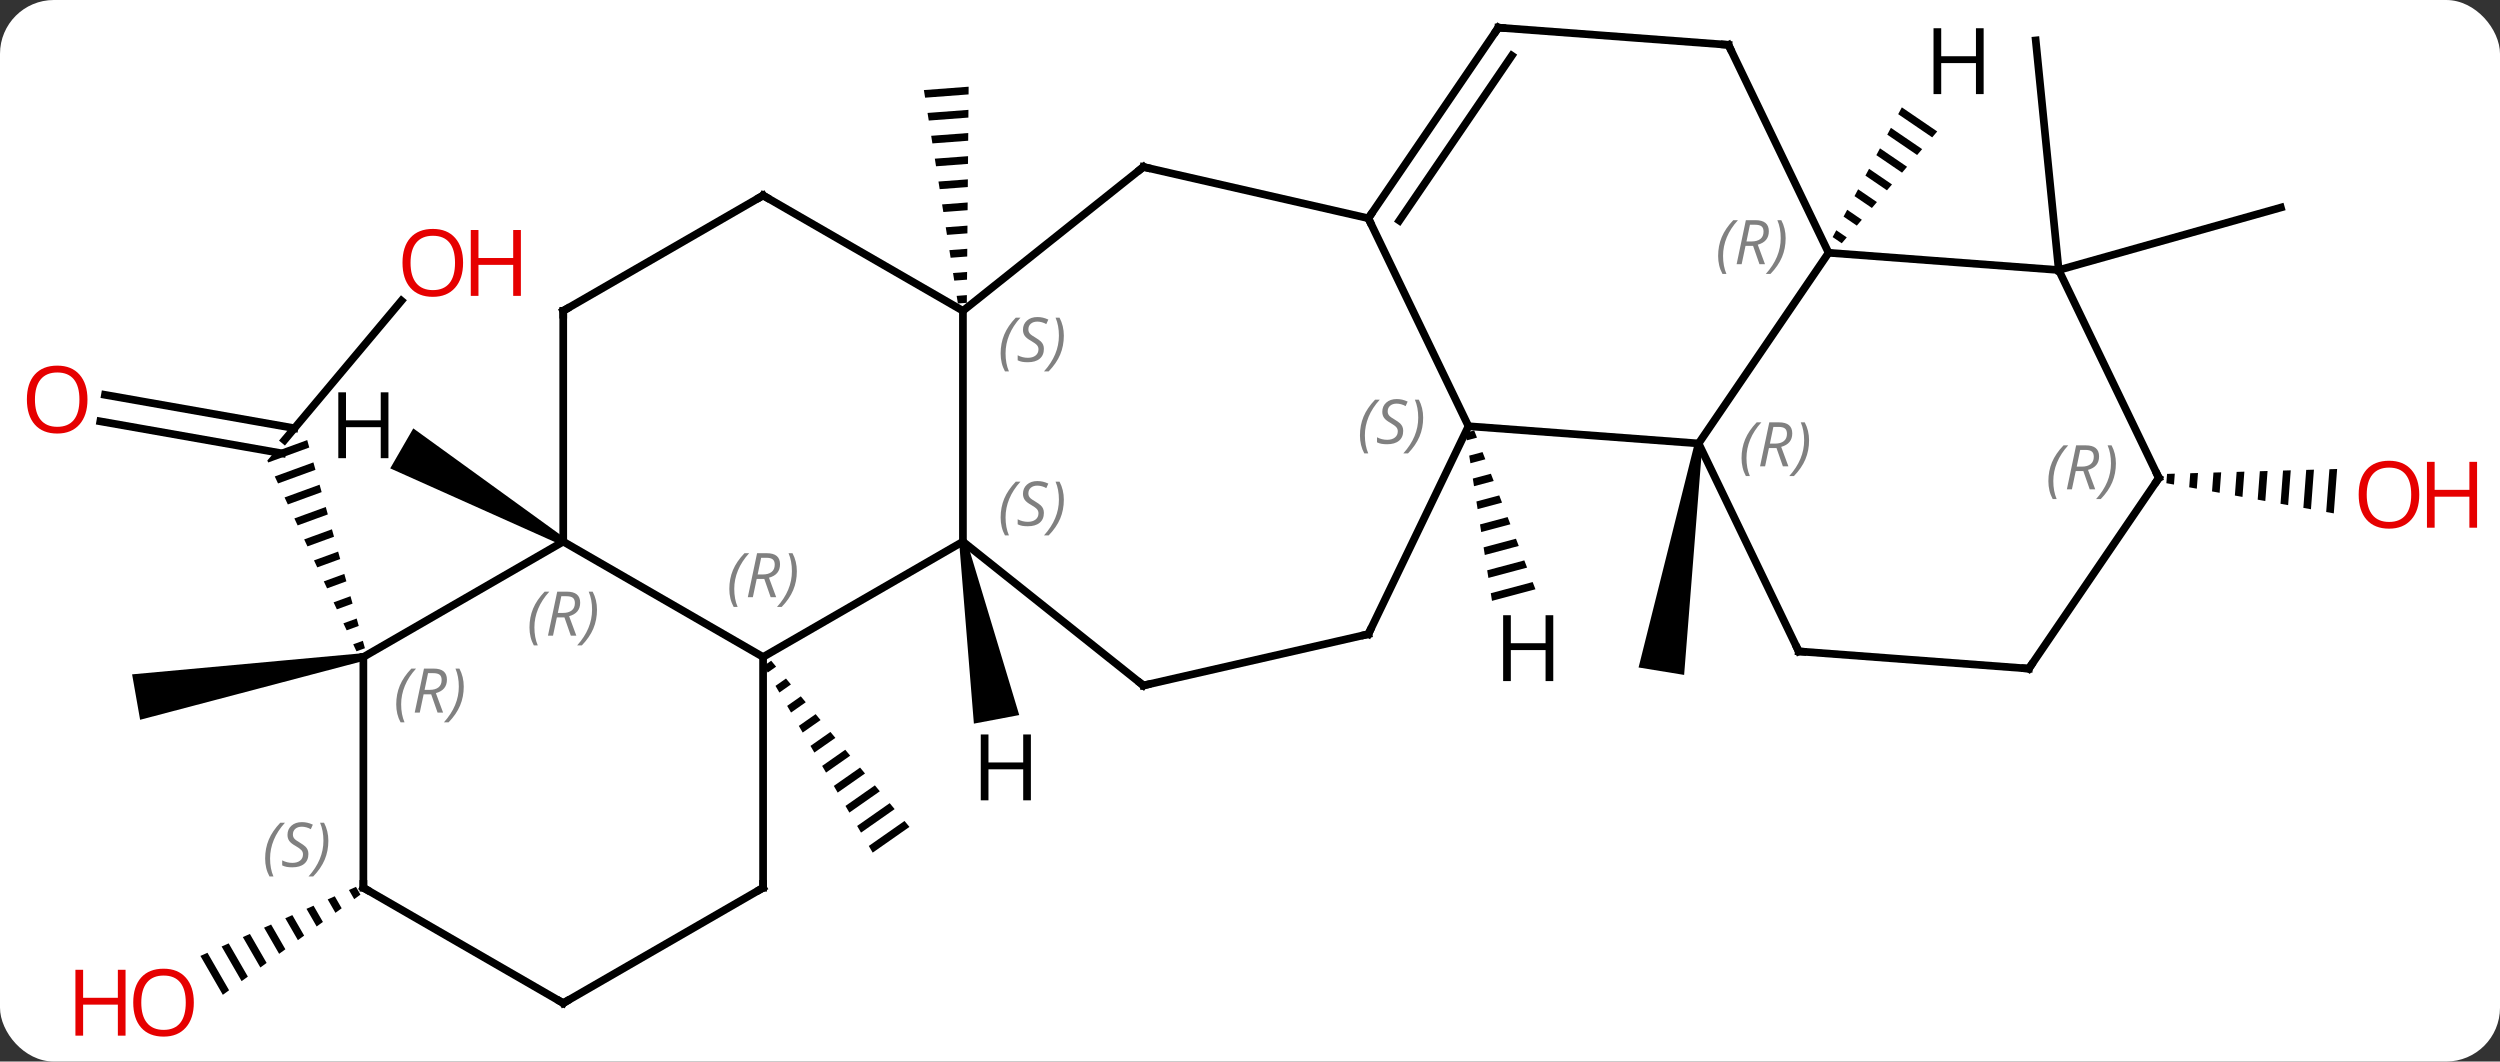<svg width="325" viewBox="0 0 325 138" style="fill-opacity:1; color-rendering:auto; color-interpolation:auto; text-rendering:auto; stroke:black; stroke-linecap:square; stroke-miterlimit:10; shape-rendering:auto; stroke-opacity:1; fill:black; stroke-dasharray:none; font-weight:normal; stroke-width:1; font-family:'Open Sans'; font-style:normal; stroke-linejoin:miter; font-size:12; stroke-dashoffset:0; image-rendering:auto;" height="138" class="cas-substance-image" xmlns:xlink="http://www.w3.org/1999/xlink" xmlns="http://www.w3.org/2000/svg"><rect x="0" y="0" width="325" height="138" fill="#333333" stroke="none"/><svg class="cas-substance-single-component"><rect y="0" x="0" width="325" stroke="none" ry="7" rx="7" height="138" fill="white" class="cas-substance-group"/><svg y="0" x="0" width="325" viewBox="0 0 325 138" style="fill:black;" height="138" class="cas-substance-single-component-image"><svg><g><g transform="translate(159,67)" style="text-rendering:geometricPrecision; color-rendering:optimizeQuality; color-interpolation:linearRGB; stroke-linecap:butt; image-rendering:optimizeQuality;"><path style="stroke:none;" d="M-58.747 18.893 L-59.703 19.562 L-59.197 20.43 L-58.105 19.665 L-58.105 19.665 L-58.747 18.893 ZM-56.821 21.208 L-58.187 22.164 L-58.187 22.164 L-57.681 23.031 L-57.681 23.031 L-56.179 21.98 L-56.179 21.98 L-56.821 21.208 ZM-54.895 23.523 L-56.67 24.765 L-56.67 24.765 L-56.165 25.632 L-54.253 24.294 L-54.895 23.523 ZM-52.969 25.838 L-55.154 27.367 L-54.649 28.234 L-54.649 28.234 L-52.327 26.609 L-52.969 25.838 ZM-51.043 28.152 L-53.638 29.968 L-53.133 30.835 L-53.133 30.835 L-50.401 28.924 L-51.043 28.152 ZM-49.117 30.467 L-52.122 32.569 L-52.122 32.569 L-51.616 33.437 L-51.616 33.437 L-48.475 31.238 L-49.117 30.467 ZM-47.191 32.782 L-50.605 35.171 L-50.605 35.171 L-50.1 36.038 L-46.549 33.553 L-46.549 33.553 L-47.191 32.782 ZM-45.265 35.096 L-49.089 37.772 L-48.584 38.639 L-44.623 35.868 L-44.623 35.868 L-45.265 35.096 ZM-43.339 37.411 L-47.573 40.374 L-47.068 41.241 L-47.068 41.241 L-42.697 38.183 L-43.339 37.411 ZM-41.413 39.726 L-46.057 42.975 L-45.551 43.842 L-45.551 43.842 L-40.771 40.497 L-40.771 40.497 L-41.413 39.726 Z"/><path style="stroke:none;" d="M-33.077 -55.729 L-38.894 -55.291 L-38.894 -55.291 L-38.736 -54.3 L-38.736 -54.3 L-33.085 -54.726 L-33.085 -54.726 L-33.077 -55.729 ZM-33.102 -52.719 L-38.42 -52.318 L-38.42 -52.318 L-38.262 -51.327 L-38.262 -51.327 L-33.11 -51.715 L-33.11 -51.715 L-33.102 -52.719 ZM-33.127 -49.709 L-37.947 -49.346 L-37.947 -49.346 L-37.789 -48.355 L-37.789 -48.355 L-33.136 -48.705 L-33.136 -48.705 L-33.127 -49.709 ZM-33.152 -46.698 L-37.473 -46.373 L-37.473 -46.373 L-37.316 -45.382 L-37.316 -45.382 L-33.161 -45.695 L-33.161 -45.695 L-33.152 -46.698 ZM-33.178 -43.688 L-37 -43.4 L-37 -43.4 L-36.842 -42.409 L-36.842 -42.409 L-33.186 -42.684 L-33.186 -42.684 L-33.178 -43.688 ZM-33.203 -40.678 L-36.527 -40.427 L-36.527 -40.427 L-36.369 -39.436 L-36.369 -39.436 L-33.211 -39.674 L-33.211 -39.674 L-33.203 -40.678 ZM-33.228 -37.667 L-36.053 -37.455 L-36.053 -37.455 L-35.895 -36.464 L-35.895 -36.464 L-33.236 -36.664 L-33.236 -36.664 L-33.228 -37.667 ZM-33.253 -34.657 L-35.58 -34.482 L-35.58 -34.482 L-35.422 -33.491 L-35.422 -33.491 L-33.262 -33.654 L-33.262 -33.654 L-33.253 -34.657 ZM-33.278 -31.647 L-35.106 -31.509 L-35.106 -31.509 L-34.949 -30.518 L-34.949 -30.518 L-33.287 -30.643 L-33.287 -30.643 L-33.278 -31.647 ZM-33.304 -28.636 L-34.633 -28.536 L-34.633 -28.536 L-34.475 -27.545 L-34.475 -27.545 L-33.312 -27.633 L-33.312 -27.633 L-33.304 -28.636 Z"/><line y2="-27.909" y1="-9.783" x2="-106.811" x1="-122.022" style="fill:none;"/><line y2="-15.673" y1="-11.331" x2="-145.355" x1="-120.723" style="fill:none;"/><line y2="-12.226" y1="-8.06" x2="-145.963" x1="-122.326" style="fill:none;"/><path style="stroke:none;" d="M-119.062 -9.79 L-123.319 -8.238 L-124.249 -7.13 L-124.249 -7.129 L-124.131 -6.877 L-118.794 -8.824 L-119.062 -9.79 ZM-118.258 -6.891 L-123.281 -5.059 L-123.281 -5.059 L-122.856 -4.15 L-117.99 -5.925 L-118.258 -6.891 ZM-117.454 -3.992 L-122.006 -2.332 L-121.581 -1.422 L-117.186 -3.025 L-117.454 -3.992 ZM-116.65 -1.092 L-120.731 0.396 L-120.306 1.305 L-116.383 -0.126 L-116.65 -1.092 ZM-115.847 1.807 L-119.456 3.123 L-119.031 4.033 L-119.031 4.033 L-115.579 2.773 L-115.847 1.807 ZM-115.043 4.706 L-118.181 5.851 L-117.756 6.76 L-117.756 6.76 L-114.775 5.673 L-115.043 4.706 ZM-114.239 7.606 L-116.906 8.579 L-116.906 8.579 L-116.481 9.488 L-116.481 9.488 L-113.971 8.572 L-114.239 7.606 ZM-113.436 10.505 L-115.632 11.306 L-115.207 12.215 L-115.207 12.215 L-113.168 11.472 L-113.436 10.505 ZM-112.632 13.404 L-114.357 14.034 L-113.932 14.943 L-113.932 14.943 L-112.364 14.371 L-112.632 13.404 ZM-111.828 16.304 L-113.082 16.761 L-112.657 17.67 L-112.657 17.67 L-111.56 17.27 L-111.828 16.304 Z"/><path style="stroke:none;" d="M-111.849 17.916 L-111.675 18.9 L-140.785 26.573 L-141.827 20.665 Z"/><path style="stroke:none;" d="M-112.723 48.291 L-113.642 48.699 L-112.955 49.892 L-112.141 49.299 L-112.141 49.299 L-112.723 48.291 ZM-115.481 49.515 L-116.4 49.923 L-116.4 49.923 L-115.394 51.668 L-115.394 51.668 L-114.581 51.076 L-114.581 51.076 L-115.481 49.515 ZM-118.239 50.74 L-119.158 51.148 L-119.158 51.148 L-117.834 53.444 L-117.834 53.444 L-117.021 52.852 L-118.239 50.74 ZM-120.997 51.964 L-121.916 52.372 L-121.916 52.372 L-120.274 55.221 L-119.46 54.629 L-119.46 54.629 L-120.997 51.964 ZM-123.755 53.189 L-124.674 53.597 L-124.674 53.597 L-122.713 56.998 L-122.713 56.998 L-121.9 56.405 L-123.755 53.189 ZM-126.513 54.413 L-127.432 54.821 L-127.432 54.821 L-125.153 58.774 L-125.153 58.774 L-124.34 58.182 L-124.34 58.182 L-126.513 54.413 ZM-129.271 55.638 L-130.19 56.046 L-127.593 60.55 L-127.593 60.55 L-126.779 59.958 L-126.779 59.958 L-129.271 55.638 ZM-132.029 56.862 L-132.948 57.27 L-130.032 62.327 L-130.032 62.327 L-129.219 61.735 L-132.029 56.862 Z"/><path style="stroke:none;" d="M61.325 -9.432 L62.311 -9.27 L59.937 20.74 L54.015 19.772 Z"/><line y2="-31.896" y1="-40.02" x2="108.633" x1="137.511" style="fill:none;"/><line y2="-31.896" y1="-61.746" x2="108.633" x1="105.645" style="fill:none;"/><path style="stroke:none;" d="M123.723 -5.423 L122.718 -5.394 L122.718 -5.394 L122.627 -4.184 L122.627 -4.184 L123.617 -4.006 L123.723 -5.423 ZM126.738 -5.51 L125.733 -5.481 L125.733 -5.481 L125.595 -3.65 L126.585 -3.471 L126.738 -5.51 ZM129.753 -5.597 L128.748 -5.568 L128.563 -3.115 L129.553 -2.936 L129.753 -5.597 ZM132.768 -5.684 L131.763 -5.655 L131.763 -5.655 L131.531 -2.579 L132.521 -2.401 L132.768 -5.684 ZM135.783 -5.771 L134.778 -5.742 L134.5 -2.044 L135.489 -1.866 L135.783 -5.771 ZM138.798 -5.858 L137.793 -5.829 L137.468 -1.509 L138.457 -1.331 L138.798 -5.858 ZM141.813 -5.944 L140.808 -5.915 L140.436 -0.974 L141.425 -0.796 L141.813 -5.944 ZM144.828 -6.031 L143.823 -6.002 L143.404 -0.439 L144.393 -0.261 L144.828 -6.031 Z"/><line y2="18.408" y1="3.408" x2="-59.799" x1="-33.819" style="fill:none;"/><line y2="-26.592" y1="3.408" x2="-33.819" x1="-33.819" style="fill:none;"/><line y2="22.113" y1="3.408" x2="-10.362" x1="-33.819" style="fill:none;"/><line y2="3.408" y1="18.408" x2="-85.779" x1="-59.799" style="fill:none;"/><line y2="48.408" y1="18.408" x2="-59.799" x1="-59.799" style="fill:none;"/><line y2="-45.297" y1="-26.592" x2="-10.362" x1="-33.819" style="fill:none;"/><line y2="-41.592" y1="-26.592" x2="-59.799" x1="-33.819" style="fill:none;"/><line y2="15.438" y1="22.113" x2="18.885" x1="-10.362" style="fill:none;"/><line y2="18.408" y1="3.408" x2="-111.762" x1="-85.779" style="fill:none;"/><line y2="-26.592" y1="3.408" x2="-85.779" x1="-85.779" style="fill:none;"/><line y2="63.408" y1="48.408" x2="-85.779" x1="-59.799" style="fill:none;"/><line y2="-38.622" y1="-45.297" x2="18.885" x1="-10.362" style="fill:none;"/><line y2="-26.592" y1="-41.592" x2="-85.779" x1="-59.799" style="fill:none;"/><line y2="-11.592" y1="15.438" x2="31.902" x1="18.885" style="fill:none;"/><line y2="48.408" y1="18.408" x2="-111.762" x1="-111.762" style="fill:none;"/><line y2="48.408" y1="63.408" x2="-111.762" x1="-85.779" style="fill:none;"/><line y2="-11.592" y1="-38.622" x2="31.902" x1="18.885" style="fill:none;"/><line y2="-63.408" y1="-38.622" x2="35.784" x1="18.885" style="fill:none;"/><line y2="-59.767" y1="-38.32" x2="37.538" x1="22.915" style="fill:none;"/><line y2="-9.351" y1="-11.592" x2="61.818" x1="31.902" style="fill:none;"/><line y2="-61.167" y1="-63.408" x2="65.7" x1="35.784" style="fill:none;"/><line y2="-34.137" y1="-9.351" x2="78.717" x1="61.818" style="fill:none;"/><line y2="17.679" y1="-9.351" x2="74.835" x1="61.818" style="fill:none;"/><line y2="-34.137" y1="-61.167" x2="78.717" x1="65.7" style="fill:none;"/><line y2="-31.896" y1="-34.137" x2="108.633" x1="78.717" style="fill:none;"/><line y2="19.92" y1="17.679" x2="104.751" x1="74.835" style="fill:none;"/><line y2="-4.866" y1="-31.896" x2="121.65" x1="108.633" style="fill:none;"/><line y2="-4.866" y1="19.92" x2="121.65" x1="104.751" style="fill:none;"/><path style="stroke:none;" d="M-34.31 3.501 L-33.328 3.315 L-26.5 25.957 L-32.395 27.072 Z"/><path style="stroke:none;" d="M-85.529 2.975 L-86.029 3.841 L-108.272 -6.113 L-105.272 -11.309 Z"/><path style="stroke:none;" d="M32.645 -11.046 L31.531 -10.749 L31.531 -10.749 L31.687 -9.755 L31.687 -9.755 L33.007 -10.108 L33.007 -10.108 L32.645 -11.046 ZM33.731 -8.23 L31.998 -7.768 L32.154 -6.774 L34.093 -7.292 L34.093 -7.292 L33.731 -8.23 ZM34.817 -5.414 L32.466 -4.787 L32.621 -3.793 L35.179 -4.476 L34.817 -5.414 ZM35.903 -2.598 L32.933 -1.806 L33.089 -0.812 L36.265 -1.659 L35.903 -2.598 ZM36.989 0.218 L33.401 1.175 L33.556 2.169 L37.351 1.157 L36.989 0.218 ZM38.075 3.034 L33.868 4.157 L34.024 5.15 L38.437 3.973 L38.075 3.034 ZM39.161 5.85 L34.335 7.138 L34.335 7.138 L34.491 8.131 L39.523 6.789 L39.161 5.85 ZM40.247 8.666 L34.803 10.119 L34.803 10.119 L34.959 11.112 L40.609 9.605 L40.609 9.605 L40.247 8.666 Z"/><path style="stroke:none;" d="M88.239 -53.045 L87.765 -52.157 L87.765 -52.157 L92.186 -49.144 L92.84 -49.909 L92.84 -49.909 L88.239 -53.045 ZM86.818 -50.382 L86.345 -49.494 L86.345 -49.494 L90.227 -46.849 L90.227 -46.849 L90.88 -47.614 L86.818 -50.382 ZM85.398 -47.719 L84.924 -46.831 L88.266 -44.553 L88.266 -44.553 L88.92 -45.319 L88.92 -45.319 L85.398 -47.719 ZM83.978 -45.056 L83.504 -44.169 L86.306 -42.258 L86.306 -42.258 L86.96 -43.023 L86.96 -43.023 L83.978 -45.056 ZM82.557 -42.393 L82.084 -41.506 L84.347 -39.963 L85 -40.728 L85 -40.728 L82.557 -42.393 ZM81.137 -39.73 L80.663 -38.843 L82.386 -37.668 L82.386 -37.668 L83.04 -38.433 L83.04 -38.433 L81.137 -39.73 ZM79.717 -37.067 L79.243 -36.18 L79.243 -36.18 L80.427 -35.373 L80.427 -35.373 L81.08 -36.138 L79.717 -37.067 Z"/></g><g transform="translate(159,67)" style="fill:rgb(230,0,0); text-rendering:geometricPrecision; color-rendering:optimizeQuality; image-rendering:optimizeQuality; font-family:'Open Sans'; stroke:rgb(230,0,0); color-interpolation:linearRGB;"><path style="stroke:none;" d="M-98.8 -32.833 Q-98.8 -30.771 -99.84 -29.591 Q-100.879 -28.411 -102.722 -28.411 Q-104.613 -28.411 -105.644 -29.576 Q-106.675 -30.74 -106.675 -32.849 Q-106.675 -34.943 -105.644 -36.091 Q-104.613 -37.24 -102.722 -37.24 Q-100.863 -37.24 -99.832 -36.068 Q-98.8 -34.896 -98.8 -32.833 ZM-105.629 -32.833 Q-105.629 -31.099 -104.886 -30.193 Q-104.144 -29.286 -102.722 -29.286 Q-101.3 -29.286 -100.574 -30.185 Q-99.847 -31.083 -99.847 -32.833 Q-99.847 -34.568 -100.574 -35.458 Q-101.3 -36.349 -102.722 -36.349 Q-104.144 -36.349 -104.886 -35.45 Q-105.629 -34.552 -105.629 -32.833 Z"/><path style="stroke:none;" d="M-91.285 -28.536 L-92.285 -28.536 L-92.285 -32.568 L-96.8 -32.568 L-96.8 -28.536 L-97.8 -28.536 L-97.8 -37.099 L-96.8 -37.099 L-96.8 -33.458 L-92.285 -33.458 L-92.285 -37.099 L-91.285 -37.099 L-91.285 -28.536 Z"/><path style="stroke:none;" d="M-147.629 -15.061 Q-147.629 -12.999 -148.668 -11.819 Q-149.707 -10.639 -151.55 -10.639 Q-153.441 -10.639 -154.472 -11.803 Q-155.504 -12.968 -155.504 -15.077 Q-155.504 -17.171 -154.472 -18.319 Q-153.441 -19.468 -151.55 -19.468 Q-149.691 -19.468 -148.66 -18.296 Q-147.629 -17.124 -147.629 -15.061 ZM-154.457 -15.061 Q-154.457 -13.327 -153.714 -12.421 Q-152.972 -11.514 -151.55 -11.514 Q-150.129 -11.514 -149.402 -12.413 Q-148.675 -13.311 -148.675 -15.061 Q-148.675 -16.796 -149.402 -17.686 Q-150.129 -18.577 -151.55 -18.577 Q-152.972 -18.577 -153.714 -17.678 Q-154.457 -16.78 -154.457 -15.061 Z"/><path style="stroke:none;" d="M-133.804 63.338 Q-133.804 65.4 -134.844 66.58 Q-135.883 67.76 -137.726 67.76 Q-139.617 67.76 -140.648 66.596 Q-141.679 65.431 -141.679 63.322 Q-141.679 61.228 -140.648 60.08 Q-139.617 58.931 -137.726 58.931 Q-135.867 58.931 -134.836 60.103 Q-133.804 61.275 -133.804 63.338 ZM-140.633 63.338 Q-140.633 65.072 -139.89 65.978 Q-139.148 66.885 -137.726 66.885 Q-136.304 66.885 -135.578 65.986 Q-134.851 65.088 -134.851 63.338 Q-134.851 61.603 -135.578 60.713 Q-136.304 59.822 -137.726 59.822 Q-139.148 59.822 -139.89 60.721 Q-140.633 61.619 -140.633 63.338 Z"/><path style="stroke:none;" d="M-142.679 67.635 L-143.679 67.635 L-143.679 63.603 L-148.195 63.603 L-148.195 67.635 L-149.195 67.635 L-149.195 59.072 L-148.195 59.072 L-148.195 62.713 L-143.679 62.713 L-143.679 59.072 L-142.679 59.072 L-142.679 67.635 Z"/><path style="stroke:none;" d="M155.504 -2.695 Q155.504 -0.633 154.464 0.547 Q153.425 1.727 151.582 1.727 Q149.691 1.727 148.66 0.562 Q147.629 -0.602 147.629 -2.711 Q147.629 -4.805 148.66 -5.953 Q149.691 -7.102 151.582 -7.102 Q153.441 -7.102 154.472 -5.93 Q155.504 -4.758 155.504 -2.695 ZM148.675 -2.695 Q148.675 -0.961 149.418 -0.055 Q150.16 0.852 151.582 0.852 Q153.004 0.852 153.73 -0.047 Q154.457 -0.945 154.457 -2.695 Q154.457 -4.43 153.73 -5.32 Q153.004 -6.211 151.582 -6.211 Q150.16 -6.211 149.418 -5.312 Q148.675 -4.414 148.675 -2.695 Z"/><path style="stroke:none;" d="M163.019 1.602 L162.019 1.602 L162.019 -2.43 L157.504 -2.43 L157.504 1.602 L156.504 1.602 L156.504 -6.961 L157.504 -6.961 L157.504 -3.32 L162.019 -3.32 L162.019 -6.961 L163.019 -6.961 L163.019 1.602 Z"/></g><g transform="translate(159,67)" style="font-size:8.4px; fill:gray; text-rendering:geometricPrecision; image-rendering:optimizeQuality; color-rendering:optimizeQuality; font-family:'Open Sans'; font-style:italic; stroke:gray; color-interpolation:linearRGB;"><path style="stroke:none;" d="M-28.918 0.272 Q-28.918 -1.056 -28.449 -2.181 Q-27.98 -3.306 -26.949 -4.384 L-26.34 -4.384 Q-27.308 -3.322 -27.793 -2.15 Q-28.277 -0.978 -28.277 0.257 Q-28.277 1.585 -27.84 2.6 L-28.355 2.6 Q-28.918 1.569 -28.918 0.272 ZM-23.295 -0.322 Q-23.295 0.506 -23.842 0.96 Q-24.389 1.413 -25.389 1.413 Q-25.795 1.413 -26.108 1.358 Q-26.42 1.303 -26.702 1.163 L-26.702 0.506 Q-26.077 0.835 -25.373 0.835 Q-24.748 0.835 -24.373 0.538 Q-23.998 0.241 -23.998 -0.275 Q-23.998 -0.587 -24.202 -0.814 Q-24.405 -1.04 -24.967 -1.369 Q-25.561 -1.697 -25.788 -2.025 Q-26.014 -2.353 -26.014 -2.806 Q-26.014 -3.54 -25.498 -4.001 Q-24.983 -4.462 -24.139 -4.462 Q-23.764 -4.462 -23.428 -4.384 Q-23.092 -4.306 -22.717 -4.134 L-22.983 -3.54 Q-23.233 -3.697 -23.553 -3.783 Q-23.873 -3.869 -24.139 -3.869 Q-24.67 -3.869 -24.991 -3.595 Q-25.311 -3.322 -25.311 -2.853 Q-25.311 -2.65 -25.241 -2.501 Q-25.17 -2.353 -25.03 -2.22 Q-24.889 -2.087 -24.467 -1.837 Q-23.905 -1.494 -23.702 -1.298 Q-23.498 -1.103 -23.397 -0.869 Q-23.295 -0.634 -23.295 -0.322 ZM-20.701 -2.04 Q-20.701 -0.712 -21.177 0.421 Q-21.654 1.553 -22.67 2.6 L-23.279 2.6 Q-21.341 0.444 -21.341 -2.04 Q-21.341 -3.369 -21.779 -4.384 L-21.263 -4.384 Q-20.701 -3.322 -20.701 -2.04 Z"/><path style="stroke:none;" d="M-64.188 9.572 Q-64.188 8.244 -63.719 7.119 Q-63.25 5.994 -62.219 4.916 L-61.609 4.916 Q-62.578 5.978 -63.063 7.15 Q-63.547 8.322 -63.547 9.556 Q-63.547 10.885 -63.109 11.9 L-63.625 11.9 Q-64.188 10.869 -64.188 9.572 ZM-60.628 8.26 L-61.128 10.635 L-61.784 10.635 L-60.581 4.916 L-59.331 4.916 Q-57.596 4.916 -57.596 6.353 Q-57.596 7.713 -59.034 8.103 L-58.096 10.635 L-58.815 10.635 L-59.643 8.26 L-60.628 8.26 ZM-60.05 5.51 Q-60.44 7.431 -60.503 7.681 L-59.846 7.681 Q-59.096 7.681 -58.69 7.353 Q-58.284 7.025 -58.284 6.4 Q-58.284 5.931 -58.542 5.721 Q-58.8 5.51 -59.393 5.51 L-60.05 5.51 ZM-55.41 7.26 Q-55.41 8.588 -55.887 9.72 Q-56.364 10.853 -57.379 11.9 L-57.989 11.9 Q-56.051 9.744 -56.051 7.26 Q-56.051 5.931 -56.489 4.916 L-55.973 4.916 Q-55.41 5.978 -55.41 7.26 Z"/><path style="stroke:none;" d="M-28.918 -21.05 Q-28.918 -22.378 -28.449 -23.503 Q-27.98 -24.628 -26.949 -25.706 L-26.34 -25.706 Q-27.308 -24.644 -27.793 -23.472 Q-28.277 -22.3 -28.277 -21.066 Q-28.277 -19.737 -27.84 -18.722 L-28.355 -18.722 Q-28.918 -19.753 -28.918 -21.05 ZM-23.295 -21.644 Q-23.295 -20.816 -23.842 -20.362 Q-24.389 -19.909 -25.389 -19.909 Q-25.795 -19.909 -26.108 -19.964 Q-26.42 -20.019 -26.702 -20.159 L-26.702 -20.816 Q-26.077 -20.487 -25.373 -20.487 Q-24.748 -20.487 -24.373 -20.784 Q-23.998 -21.081 -23.998 -21.597 Q-23.998 -21.909 -24.202 -22.136 Q-24.405 -22.362 -24.967 -22.691 Q-25.561 -23.019 -25.788 -23.347 Q-26.014 -23.675 -26.014 -24.128 Q-26.014 -24.862 -25.498 -25.323 Q-24.983 -25.784 -24.139 -25.784 Q-23.764 -25.784 -23.428 -25.706 Q-23.092 -25.628 -22.717 -25.456 L-22.983 -24.862 Q-23.233 -25.019 -23.553 -25.105 Q-23.873 -25.191 -24.139 -25.191 Q-24.67 -25.191 -24.991 -24.917 Q-25.311 -24.644 -25.311 -24.175 Q-25.311 -23.972 -25.241 -23.823 Q-25.17 -23.675 -25.03 -23.542 Q-24.889 -23.409 -24.467 -23.159 Q-23.905 -22.816 -23.702 -22.62 Q-23.498 -22.425 -23.397 -22.191 Q-23.295 -21.956 -23.295 -21.644 ZM-20.701 -23.362 Q-20.701 -22.034 -21.177 -20.901 Q-21.654 -19.769 -22.67 -18.722 L-23.279 -18.722 Q-21.341 -20.878 -21.341 -23.362 Q-21.341 -24.691 -21.779 -25.706 L-21.263 -25.706 Q-20.701 -24.644 -20.701 -23.362 Z"/></g><g transform="translate(159,67)" style="stroke-linecap:butt; font-size:8.4px; text-rendering:geometricPrecision; image-rendering:optimizeQuality; color-rendering:optimizeQuality; font-family:'Open Sans'; font-style:italic; color-interpolation:linearRGB; stroke-miterlimit:5;"><path style="fill:none;" d="M-10.753 21.801 L-10.362 22.113 L-9.874 22.002"/><path style="fill:gray; stroke:none;" d="M-90.168 14.572 Q-90.168 13.244 -89.699 12.119 Q-89.23 10.994 -88.199 9.916 L-87.59 9.916 Q-88.558 10.978 -89.043 12.15 Q-89.527 13.322 -89.527 14.556 Q-89.527 15.885 -89.09 16.9 L-89.605 16.9 Q-90.168 15.869 -90.168 14.572 ZM-86.608 13.26 L-87.108 15.635 L-87.764 15.635 L-86.561 9.916 L-85.311 9.916 Q-83.577 9.916 -83.577 11.353 Q-83.577 12.713 -85.014 13.103 L-84.077 15.635 L-84.795 15.635 L-85.624 13.26 L-86.608 13.26 ZM-86.03 10.51 Q-86.42 12.431 -86.483 12.681 L-85.827 12.681 Q-85.077 12.681 -84.67 12.353 Q-84.264 12.025 -84.264 11.4 Q-84.264 10.931 -84.522 10.72 Q-84.78 10.51 -85.374 10.51 L-86.03 10.51 ZM-81.391 12.26 Q-81.391 13.588 -81.867 14.72 Q-82.344 15.853 -83.359 16.9 L-83.969 16.9 Q-82.031 14.744 -82.031 12.26 Q-82.031 10.931 -82.469 9.916 L-81.953 9.916 Q-81.391 10.978 -81.391 12.26 Z"/><path style="fill:none;" d="M-59.799 47.908 L-59.799 48.408 L-60.232 48.658"/><path style="fill:none;" d="M-10.753 -44.985 L-10.362 -45.297 L-9.874 -45.186"/><path style="fill:none;" d="M-59.366 -41.342 L-59.799 -41.592 L-60.232 -41.342"/><path style="fill:none;" d="M18.398 15.549 L18.885 15.438 L19.102 14.988"/><path style="fill:gray; stroke:none;" d="M-107.49 24.572 Q-107.49 23.244 -107.022 22.119 Q-106.553 20.994 -105.522 19.916 L-104.912 19.916 Q-105.881 20.979 -106.365 22.15 Q-106.85 23.322 -106.85 24.557 Q-106.85 25.885 -106.412 26.9 L-106.928 26.9 Q-107.49 25.869 -107.49 24.572 ZM-103.93 23.26 L-104.43 25.635 L-105.087 25.635 L-103.883 19.916 L-102.633 19.916 Q-100.899 19.916 -100.899 21.354 Q-100.899 22.713 -102.337 23.104 L-101.399 25.635 L-102.118 25.635 L-102.946 23.26 L-103.93 23.26 ZM-103.352 20.51 Q-103.743 22.432 -103.805 22.682 L-103.149 22.682 Q-102.399 22.682 -101.993 22.354 Q-101.587 22.025 -101.587 21.4 Q-101.587 20.932 -101.844 20.721 Q-102.102 20.51 -102.696 20.51 L-103.352 20.51 ZM-98.713 22.26 Q-98.713 23.588 -99.19 24.721 Q-99.666 25.854 -100.682 26.9 L-101.291 26.9 Q-99.354 24.744 -99.354 22.26 Q-99.354 20.932 -99.791 19.916 L-99.276 19.916 Q-98.713 20.979 -98.713 22.26 Z"/><path style="fill:none;" d="M-85.779 -26.092 L-85.779 -26.592 L-85.346 -26.842"/><path style="fill:none;" d="M-85.346 63.158 L-85.779 63.408 L-86.212 63.158"/><path style="fill:none;" d="M19.167 -39.035 L18.885 -38.622 L19.102 -38.172"/><path style="fill:gray; stroke:none;" d="M17.794 -10.389 Q17.794 -11.717 18.262 -12.842 Q18.731 -13.967 19.762 -15.045 L20.372 -15.045 Q19.403 -13.983 18.919 -12.811 Q18.434 -11.639 18.434 -10.405 Q18.434 -9.076 18.872 -8.061 L18.356 -8.061 Q17.794 -9.092 17.794 -10.389 ZM23.416 -10.983 Q23.416 -10.155 22.869 -9.701 Q22.322 -9.248 21.322 -9.248 Q20.916 -9.248 20.604 -9.303 Q20.291 -9.358 20.01 -9.498 L20.01 -10.155 Q20.635 -9.826 21.338 -9.826 Q21.963 -9.826 22.338 -10.123 Q22.713 -10.42 22.713 -10.936 Q22.713 -11.248 22.51 -11.475 Q22.307 -11.701 21.744 -12.03 Q21.15 -12.358 20.924 -12.686 Q20.697 -13.014 20.697 -13.467 Q20.697 -14.201 21.213 -14.662 Q21.729 -15.123 22.572 -15.123 Q22.947 -15.123 23.283 -15.045 Q23.619 -14.967 23.994 -14.795 L23.729 -14.201 Q23.479 -14.358 23.158 -14.444 Q22.838 -14.53 22.572 -14.53 Q22.041 -14.53 21.721 -14.256 Q21.4 -13.983 21.4 -13.514 Q21.4 -13.311 21.471 -13.162 Q21.541 -13.014 21.682 -12.881 Q21.822 -12.748 22.244 -12.498 Q22.807 -12.155 23.01 -11.959 Q23.213 -11.764 23.314 -11.53 Q23.416 -11.295 23.416 -10.983 ZM26.011 -12.701 Q26.011 -11.373 25.534 -10.24 Q25.057 -9.108 24.042 -8.061 L23.432 -8.061 Q25.37 -10.217 25.37 -12.701 Q25.37 -14.03 24.932 -15.045 L25.448 -15.045 Q26.011 -13.983 26.011 -12.701 Z"/><path style="fill:none;" d="M-111.762 47.908 L-111.762 48.408 L-111.329 48.658"/><path style="fill:gray; stroke:none;" d="M-124.531 44.611 Q-124.531 43.283 -124.062 42.158 Q-123.593 41.033 -122.562 39.955 L-121.953 39.955 Q-122.921 41.017 -123.406 42.189 Q-123.89 43.361 -123.89 44.596 Q-123.89 45.924 -123.453 46.939 L-123.968 46.939 Q-124.531 45.908 -124.531 44.611 ZM-118.908 44.017 Q-118.908 44.846 -119.455 45.299 Q-120.002 45.752 -121.002 45.752 Q-121.408 45.752 -121.721 45.697 Q-122.033 45.642 -122.314 45.502 L-122.314 44.846 Q-121.689 45.174 -120.986 45.174 Q-120.361 45.174 -119.986 44.877 Q-119.611 44.58 -119.611 44.064 Q-119.611 43.752 -119.814 43.525 Q-120.018 43.299 -120.58 42.971 Q-121.174 42.642 -121.4 42.314 Q-121.627 41.986 -121.627 41.533 Q-121.627 40.799 -121.111 40.338 Q-120.596 39.877 -119.752 39.877 Q-119.377 39.877 -119.041 39.955 Q-118.705 40.033 -118.33 40.205 L-118.596 40.799 Q-118.846 40.642 -119.166 40.556 Q-119.486 40.471 -119.752 40.471 Q-120.283 40.471 -120.604 40.744 Q-120.924 41.017 -120.924 41.486 Q-120.924 41.689 -120.854 41.838 Q-120.783 41.986 -120.643 42.119 Q-120.502 42.252 -120.08 42.502 Q-119.518 42.846 -119.314 43.041 Q-119.111 43.236 -119.01 43.471 Q-118.908 43.705 -118.908 44.017 ZM-116.314 42.299 Q-116.314 43.627 -116.79 44.76 Q-117.267 45.892 -118.282 46.939 L-118.892 46.939 Q-116.954 44.783 -116.954 42.299 Q-116.954 40.971 -117.392 39.955 L-116.876 39.955 Q-116.314 41.017 -116.314 42.299 Z"/><path style="fill:none;" d="M35.502 -62.995 L35.784 -63.408 L36.283 -63.371"/><path style="fill:gray; stroke:none;" d="M67.401 -7.44 Q67.401 -8.768 67.87 -9.893 Q68.339 -11.018 69.37 -12.096 L69.98 -12.096 Q69.011 -11.033 68.526 -9.861 Q68.042 -8.69 68.042 -7.455 Q68.042 -6.127 68.48 -5.112 L67.964 -5.112 Q67.401 -6.143 67.401 -7.44 ZM70.962 -8.752 L70.462 -6.377 L69.805 -6.377 L71.008 -12.096 L72.258 -12.096 Q73.993 -12.096 73.993 -10.658 Q73.993 -9.299 72.555 -8.908 L73.493 -6.377 L72.774 -6.377 L71.946 -8.752 L70.962 -8.752 ZM71.54 -11.502 Q71.149 -9.58 71.087 -9.33 L71.743 -9.33 Q72.493 -9.33 72.899 -9.658 Q73.305 -9.986 73.305 -10.611 Q73.305 -11.08 73.047 -11.291 Q72.79 -11.502 72.196 -11.502 L71.54 -11.502 ZM76.179 -9.752 Q76.179 -8.424 75.702 -7.291 Q75.226 -6.158 74.21 -5.112 L73.601 -5.112 Q75.538 -7.268 75.538 -9.752 Q75.538 -11.08 75.101 -12.096 L75.616 -12.096 Q76.179 -11.033 76.179 -9.752 Z"/><path style="fill:none;" d="M65.201 -61.204 L65.7 -61.167 L65.917 -60.717"/><path style="fill:gray; stroke:none;" d="M64.356 -33.72 Q64.356 -35.048 64.825 -36.173 Q65.294 -37.298 66.325 -38.377 L66.934 -38.377 Q65.966 -37.314 65.481 -36.142 Q64.997 -34.97 64.997 -33.736 Q64.997 -32.408 65.434 -31.392 L64.919 -31.392 Q64.356 -32.423 64.356 -33.72 ZM67.916 -35.033 L67.416 -32.658 L66.76 -32.658 L67.963 -38.377 L69.213 -38.377 Q70.948 -38.377 70.948 -36.939 Q70.948 -35.58 69.51 -35.189 L70.448 -32.658 L69.729 -32.658 L68.901 -35.033 L67.916 -35.033 ZM68.495 -37.783 Q68.104 -35.861 68.041 -35.611 L68.698 -35.611 Q69.448 -35.611 69.854 -35.939 Q70.26 -36.267 70.26 -36.892 Q70.26 -37.361 70.002 -37.572 Q69.745 -37.783 69.151 -37.783 L68.495 -37.783 ZM73.134 -36.033 Q73.134 -34.705 72.657 -33.572 Q72.18 -32.439 71.165 -31.392 L70.555 -31.392 Q72.493 -33.548 72.493 -36.033 Q72.493 -37.361 72.055 -38.377 L72.571 -38.377 Q73.134 -37.314 73.134 -36.033 Z"/><path style="fill:none;" d="M74.618 17.229 L74.835 17.679 L75.334 17.716"/><path style="fill:none;" d="M104.252 19.883 L104.751 19.92 L105.033 19.507"/><path style="fill:none;" d="M121.433 -5.316 L121.65 -4.866 L121.368 -4.453"/><path style="fill:gray; stroke:none;" d="M107.289 -4.449 Q107.289 -5.777 107.758 -6.902 Q108.227 -8.027 109.258 -9.105 L109.867 -9.105 Q108.899 -8.043 108.414 -6.871 Q107.93 -5.699 107.93 -4.465 Q107.93 -3.137 108.367 -2.121 L107.852 -2.121 Q107.289 -3.152 107.289 -4.449 ZM110.849 -5.762 L110.349 -3.387 L109.693 -3.387 L110.896 -9.105 L112.146 -9.105 Q113.881 -9.105 113.881 -7.668 Q113.881 -6.309 112.443 -5.918 L113.381 -3.387 L112.662 -3.387 L111.834 -5.762 L110.849 -5.762 ZM111.427 -8.512 Q111.037 -6.59 110.974 -6.34 L111.631 -6.34 Q112.381 -6.34 112.787 -6.668 Q113.193 -6.996 113.193 -7.621 Q113.193 -8.09 112.935 -8.301 Q112.677 -8.512 112.084 -8.512 L111.427 -8.512 ZM116.067 -6.762 Q116.067 -5.434 115.59 -4.301 Q115.114 -3.168 114.098 -2.121 L113.489 -2.121 Q115.426 -4.277 115.426 -6.762 Q115.426 -8.09 114.989 -9.105 L115.504 -9.105 Q116.067 -8.043 116.067 -6.762 Z"/><path style="stroke:none;" d="M-24.984 37.042 L-25.984 37.042 L-25.984 33.011 L-30.5 33.011 L-30.5 37.042 L-31.5 37.042 L-31.5 28.48 L-30.5 28.48 L-30.5 32.12 L-25.984 32.12 L-25.984 28.48 L-24.984 28.48 L-24.984 37.042 Z"/><path style="stroke:none;" d="M-108.504 -7.436 L-109.504 -7.436 L-109.504 -11.467 L-114.02 -11.467 L-114.02 -7.436 L-115.02 -7.436 L-115.02 -15.998 L-114.02 -15.998 L-114.02 -12.358 L-109.504 -12.358 L-109.504 -15.998 L-108.504 -15.998 L-108.504 -7.436 Z"/><path style="stroke:none;" d="M42.924 21.541 L41.924 21.541 L41.924 17.51 L37.408 17.51 L37.408 21.541 L36.408 21.541 L36.408 12.979 L37.408 12.979 L37.408 16.619 L41.924 16.619 L41.924 12.979 L42.924 12.979 L42.924 21.541 Z"/><path style="stroke:none;" d="M98.874 -54.767 L97.874 -54.767 L97.874 -58.798 L93.358 -58.798 L93.358 -54.767 L92.358 -54.767 L92.358 -63.329 L93.358 -63.329 L93.358 -59.689 L97.874 -59.689 L97.874 -63.329 L98.874 -63.329 L98.874 -54.767 Z"/></g></g></svg></svg></svg></svg>